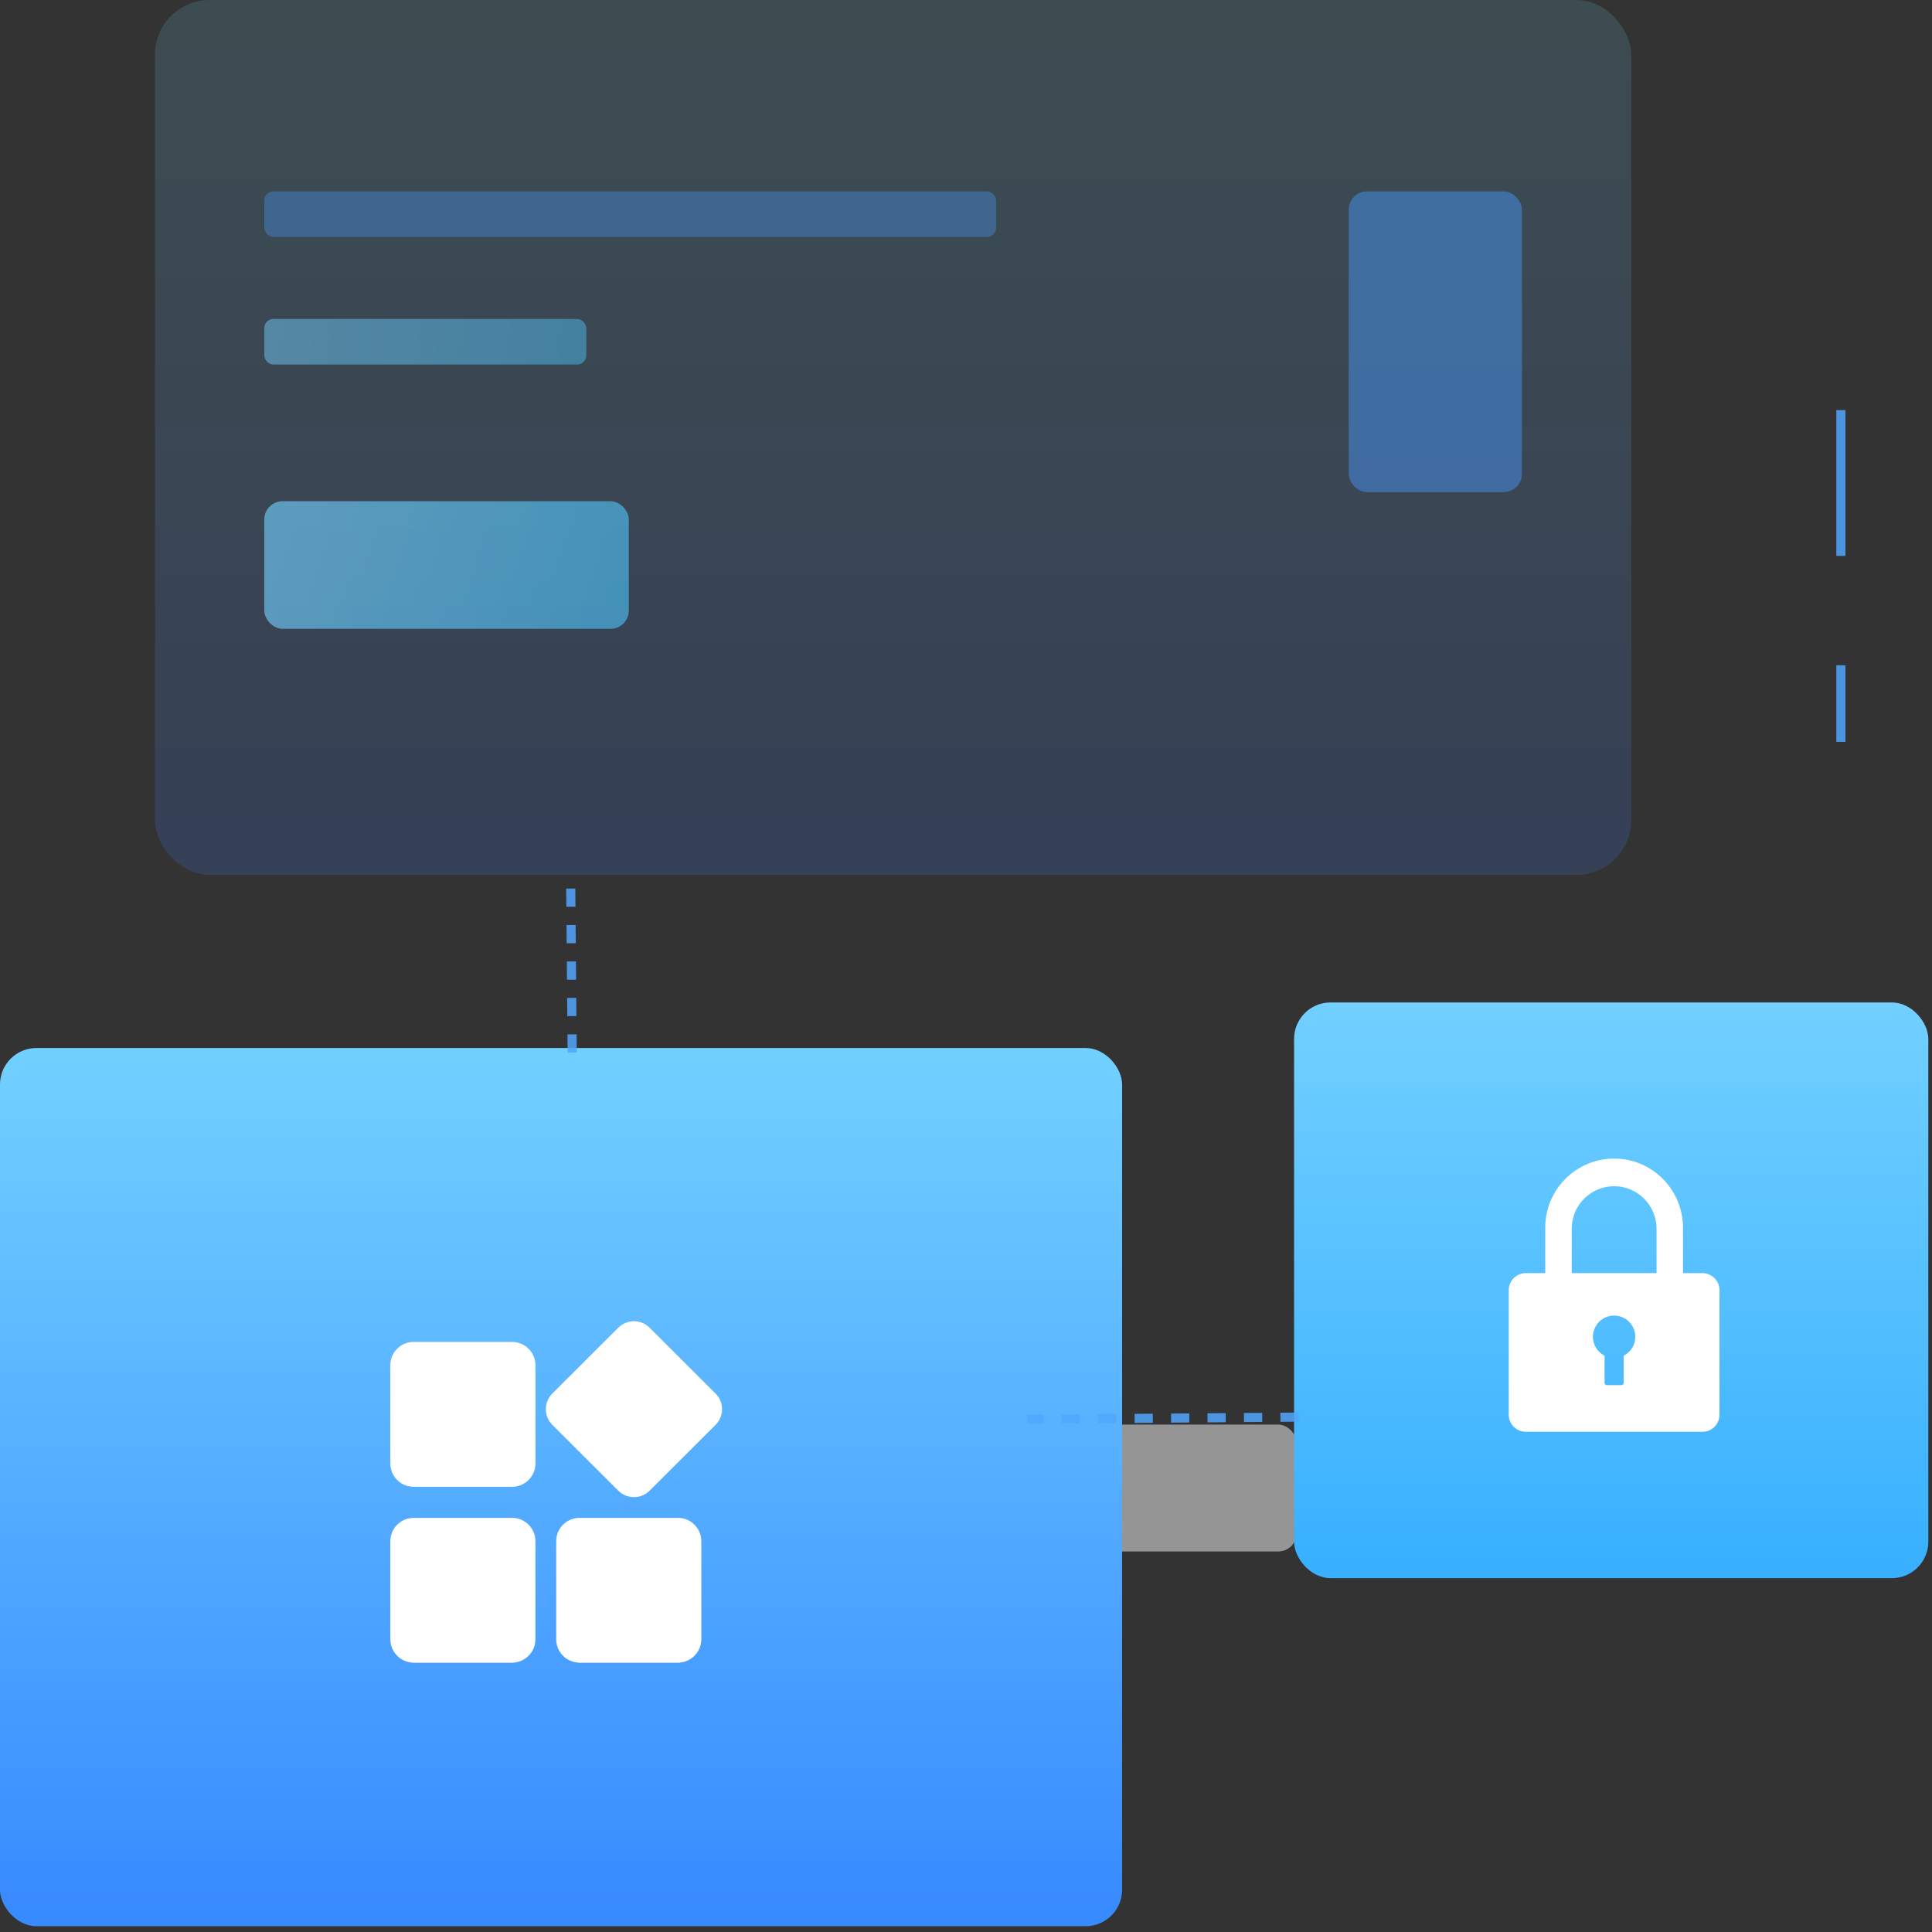 <?xml version="1.0" encoding="UTF-8"?>
<svg width="212px" height="212px" viewBox="0 0 212 212" version="1.1" xmlns="http://www.w3.org/2000/svg" xmlns:xlink="http://www.w3.org/1999/xlink">
    <rect x="0" y="0" width="212" height="212" fill="#333333" stroke="none"/>
    <title>编组 3</title>
    <defs>
        <linearGradient x1="50%" y1="0%" x2="50%" y2="100%" id="linearGradient-1">
            <stop stop-color="#77DCFD" stop-opacity="0.244" offset="0%"></stop>
            <stop stop-color="#427AF9" stop-opacity="0.295" offset="100%"></stop>
        </linearGradient>
        <linearGradient x1="4.112%" y1="48.999%" x2="97.209%" y2="50.669%" id="linearGradient-2">
            <stop stop-color="#72D0FF" offset="0%"></stop>
            <stop stop-color="#4EC2F7" offset="100%"></stop>
        </linearGradient>
        <linearGradient x1="4.112%" y1="43.875%" x2="97.209%" y2="54.095%" id="linearGradient-3">
            <stop stop-color="#72D0FF" offset="0%"></stop>
            <stop stop-color="#4EC2F7" offset="100%"></stop>
        </linearGradient>
        <linearGradient x1="50%" y1="0.422%" x2="50%" y2="98.899%" id="linearGradient-4">
            <stop stop-color="#72D0FF" offset="0%"></stop>
            <stop stop-color="#388AFF" offset="99.947%"></stop>
        </linearGradient>
        <linearGradient x1="50%" y1="0%" x2="50%" y2="98.82%" id="linearGradient-5">
            <stop stop-color="#72D0FF" offset="0%"></stop>
            <stop stop-color="#38B0FF" offset="100%"></stop>
        </linearGradient>
    </defs>
    <g id="产品" stroke="none" stroke-width="1" fill="none" fill-rule="evenodd">
        <g id="基础服务-证书02✅" transform="translate(-370, -3944)">
            <g id="编组-3" transform="translate(370, 3944)">
                <rect id="矩形" fill="url(#linearGradient-1)" opacity="0.6" x="17" y="0" width="162" height="96" rx="6"></rect>
                <rect id="矩形备份" fill="#479CFF" opacity="0.349" x="29" y="21" width="80.303" height="5" rx="1"></rect>
                <rect id="矩形备份-2" fill="url(#linearGradient-2)" opacity="0.469" x="29" y="35" width="35.333" height="5" rx="1"></rect>
                <rect id="矩形" fill="url(#linearGradient-3)" opacity="0.618" x="29" y="55" width="40" height="14" rx="2"></rect>
                <rect id="矩形备份-7" fill-opacity="0.646" fill="#FFFFFF" fill-rule="nonzero" opacity="0.748" x="109.081" y="156.323" width="33.192" height="13.919" rx="2"></rect>
                <rect id="矩形" fill="url(#linearGradient-4)" x="2.55795385e-13" y="115" width="123.131" height="96.364" rx="4"></rect>
                <g id="产业应用系统" transform="translate(42.697, 144.616)" fill="#FFFFFF" fill-rule="nonzero">
                    <path d="M26.597,0.38 C27.313,0.295 28.059,0.552 28.569,1.06 C30.951,3.436 33.331,5.814 35.713,8.191 C35.944,8.41 36.15,8.66 36.288,8.949 C36.624,9.623 36.617,10.453 36.27,11.121 C36.139,11.38 35.955,11.61 35.746,11.81 C33.392,14.159 31.038,16.509 28.684,18.86 C28.458,19.098 28.194,19.306 27.893,19.443 C27.174,19.783 26.289,19.736 25.61,19.321 C25.302,19.142 25.066,18.872 24.815,18.626 C22.514,16.329 20.213,14.033 17.913,11.736 C17.519,11.346 17.265,10.818 17.21,10.267 C17.124,9.511 17.429,8.733 17.989,8.221 C20.377,5.838 22.764,3.454 25.152,1.071 C25.537,0.687 26.055,0.437 26.597,0.38 Z M2.551,2.639 C6.189,2.631 9.826,2.638 13.463,2.635 C14.125,2.623 14.785,2.882 15.261,3.339 C15.762,3.81 16.058,4.49 16.057,5.177 C16.059,8.771 16.058,12.366 16.058,15.96 C16.065,16.63 15.794,17.296 15.32,17.771 C14.849,18.253 14.18,18.534 13.505,18.533 C9.892,18.533 6.279,18.534 2.666,18.532 C1.754,18.533 0.871,17.999 0.443,17.196 C0.228,16.806 0.125,16.36 0.132,15.916 C0.132,12.351 0.131,8.785 0.132,5.219 C0.124,4.583 0.364,3.947 0.794,3.477 C1.239,2.981 1.885,2.671 2.551,2.639 Z M2.078,22.016 C2.451,21.917 2.839,21.944 3.22,21.941 C6.662,21.942 10.105,21.939 13.547,21.942 C14.592,21.947 15.58,22.665 15.912,23.651 C16.1,24.145 16.05,24.679 16.056,25.195 C16.056,28.559 16.057,31.923 16.056,35.287 C16.059,36.157 15.576,37.004 14.829,37.451 C14.461,37.686 14.029,37.788 13.6,37.838 L2.622,37.838 C2.272,37.799 1.917,37.738 1.599,37.58 C0.929,37.266 0.41,36.649 0.222,35.935 C0.147,35.668 0.129,35.39 0.133,35.114 C0.134,31.68 0.133,28.246 0.133,24.813 C0.127,24.457 0.134,24.094 0.244,23.753 C0.495,22.906 1.217,22.221 2.078,22.016 L2.078,22.016 Z M19.031,22.745 C19.504,22.238 20.191,21.94 20.885,21.941 C24.471,21.94 28.057,21.941 31.643,21.94 C31.98,21.937 32.32,21.993 32.634,22.117 C33.544,22.464 34.208,23.369 34.253,24.342 C34.267,24.98 34.255,25.619 34.259,26.258 L34.259,34.816 C34.259,35.19 34.275,35.571 34.17,35.935 C33.955,36.757 33.298,37.445 32.486,37.701 C32.27,37.777 32.04,37.796 31.817,37.838 L20.831,37.838 C20.592,37.805 20.35,37.783 20.12,37.706 C19.297,37.452 18.632,36.755 18.419,35.923 C18.305,35.521 18.34,35.1 18.335,34.688 C18.335,31.296 18.334,27.904 18.335,24.512 C18.328,23.863 18.582,23.216 19.031,22.745 L19.031,22.745 Z" id="形状"></path>
                </g>
                <rect id="矩形" fill="url(#linearGradient-5)" x="142" y="110" width="69.596" height="63.172" rx="4"></rect>
                <path d="M167.422,157.11 C166.441,157.11 165.636,156.35 165.561,155.383 L165.556,155.236 L165.556,141.572 C165.556,140.587 166.314,139.781 167.276,139.706 L167.422,139.701 L169.56,139.701 L169.56,134.71 C169.56,130.53 172.951,127.131 177.119,127.131 C181.205,127.131 184.541,130.398 184.67,134.465 L184.674,134.71 L184.674,139.701 L186.814,139.701 C187.796,139.701 188.601,140.46 188.675,141.426 L188.681,141.572 L188.682,147.331 C188.474,147.288 188.263,147.253 188.049,147.226 L187.726,147.193 C188.05,147.22 188.369,147.266 188.681,147.331 L188.681,155.236 C188.681,156.223 187.924,157.03 186.962,157.105 L186.816,157.11 L167.422,157.11 Z M177.117,144.36 C175.836,144.36 174.795,145.405 174.795,146.691 C174.795,147.538 175.25,148.27 175.924,148.678 L176.071,148.761 L176.071,151.744 C176.072,151.86 176.153,151.957 176.261,151.983 L176.318,151.99 L177.922,151.99 C178.035,151.989 178.13,151.913 178.158,151.809 L178.167,151.744 L178.167,148.76 C178.921,148.374 179.443,147.599 179.442,146.69 C179.442,145.405 178.401,144.36 177.117,144.36 Z M177.121,130.163 C174.625,130.163 172.58,132.144 172.468,134.62 L172.463,134.834 L172.463,139.701 L181.775,139.701 L181.775,134.834 C181.775,132.259 179.688,130.163 177.121,130.163 Z" id="形状结合" fill="#FFFFFF" fill-rule="nonzero"></path>
                <g id="锁" transform="translate(36.273, 79.232)" fill="#000000" fill-rule="nonzero" opacity="0">
                    <rect id="矩形" x="0" y="0" width="17.131" height="17.131"></rect>
                </g>
                <line x1="142.5" y1="155.5" x2="112.732" y2="155.732" id="路径-17" stroke-opacity="0.851" stroke="#52A6FF" stroke-dasharray="2"></line>
                <line x1="62.785" y1="115.5" x2="62.619" y2="96.364" id="路径-19" stroke-opacity="0.851" stroke="#52A6FF" stroke-dasharray="2"></line>
                <rect id="矩形" fill="#479CFF" opacity="0.453" x="148" y="21" width="19" height="33" rx="2"></rect>
                <line x1="202" y1="45" x2="202" y2="81.404" id="路径-18" stroke-opacity="0.851" stroke="#52A6FF" stroke-dasharray="16,12"></line>
            </g>
        </g>
    </g>
</svg>
